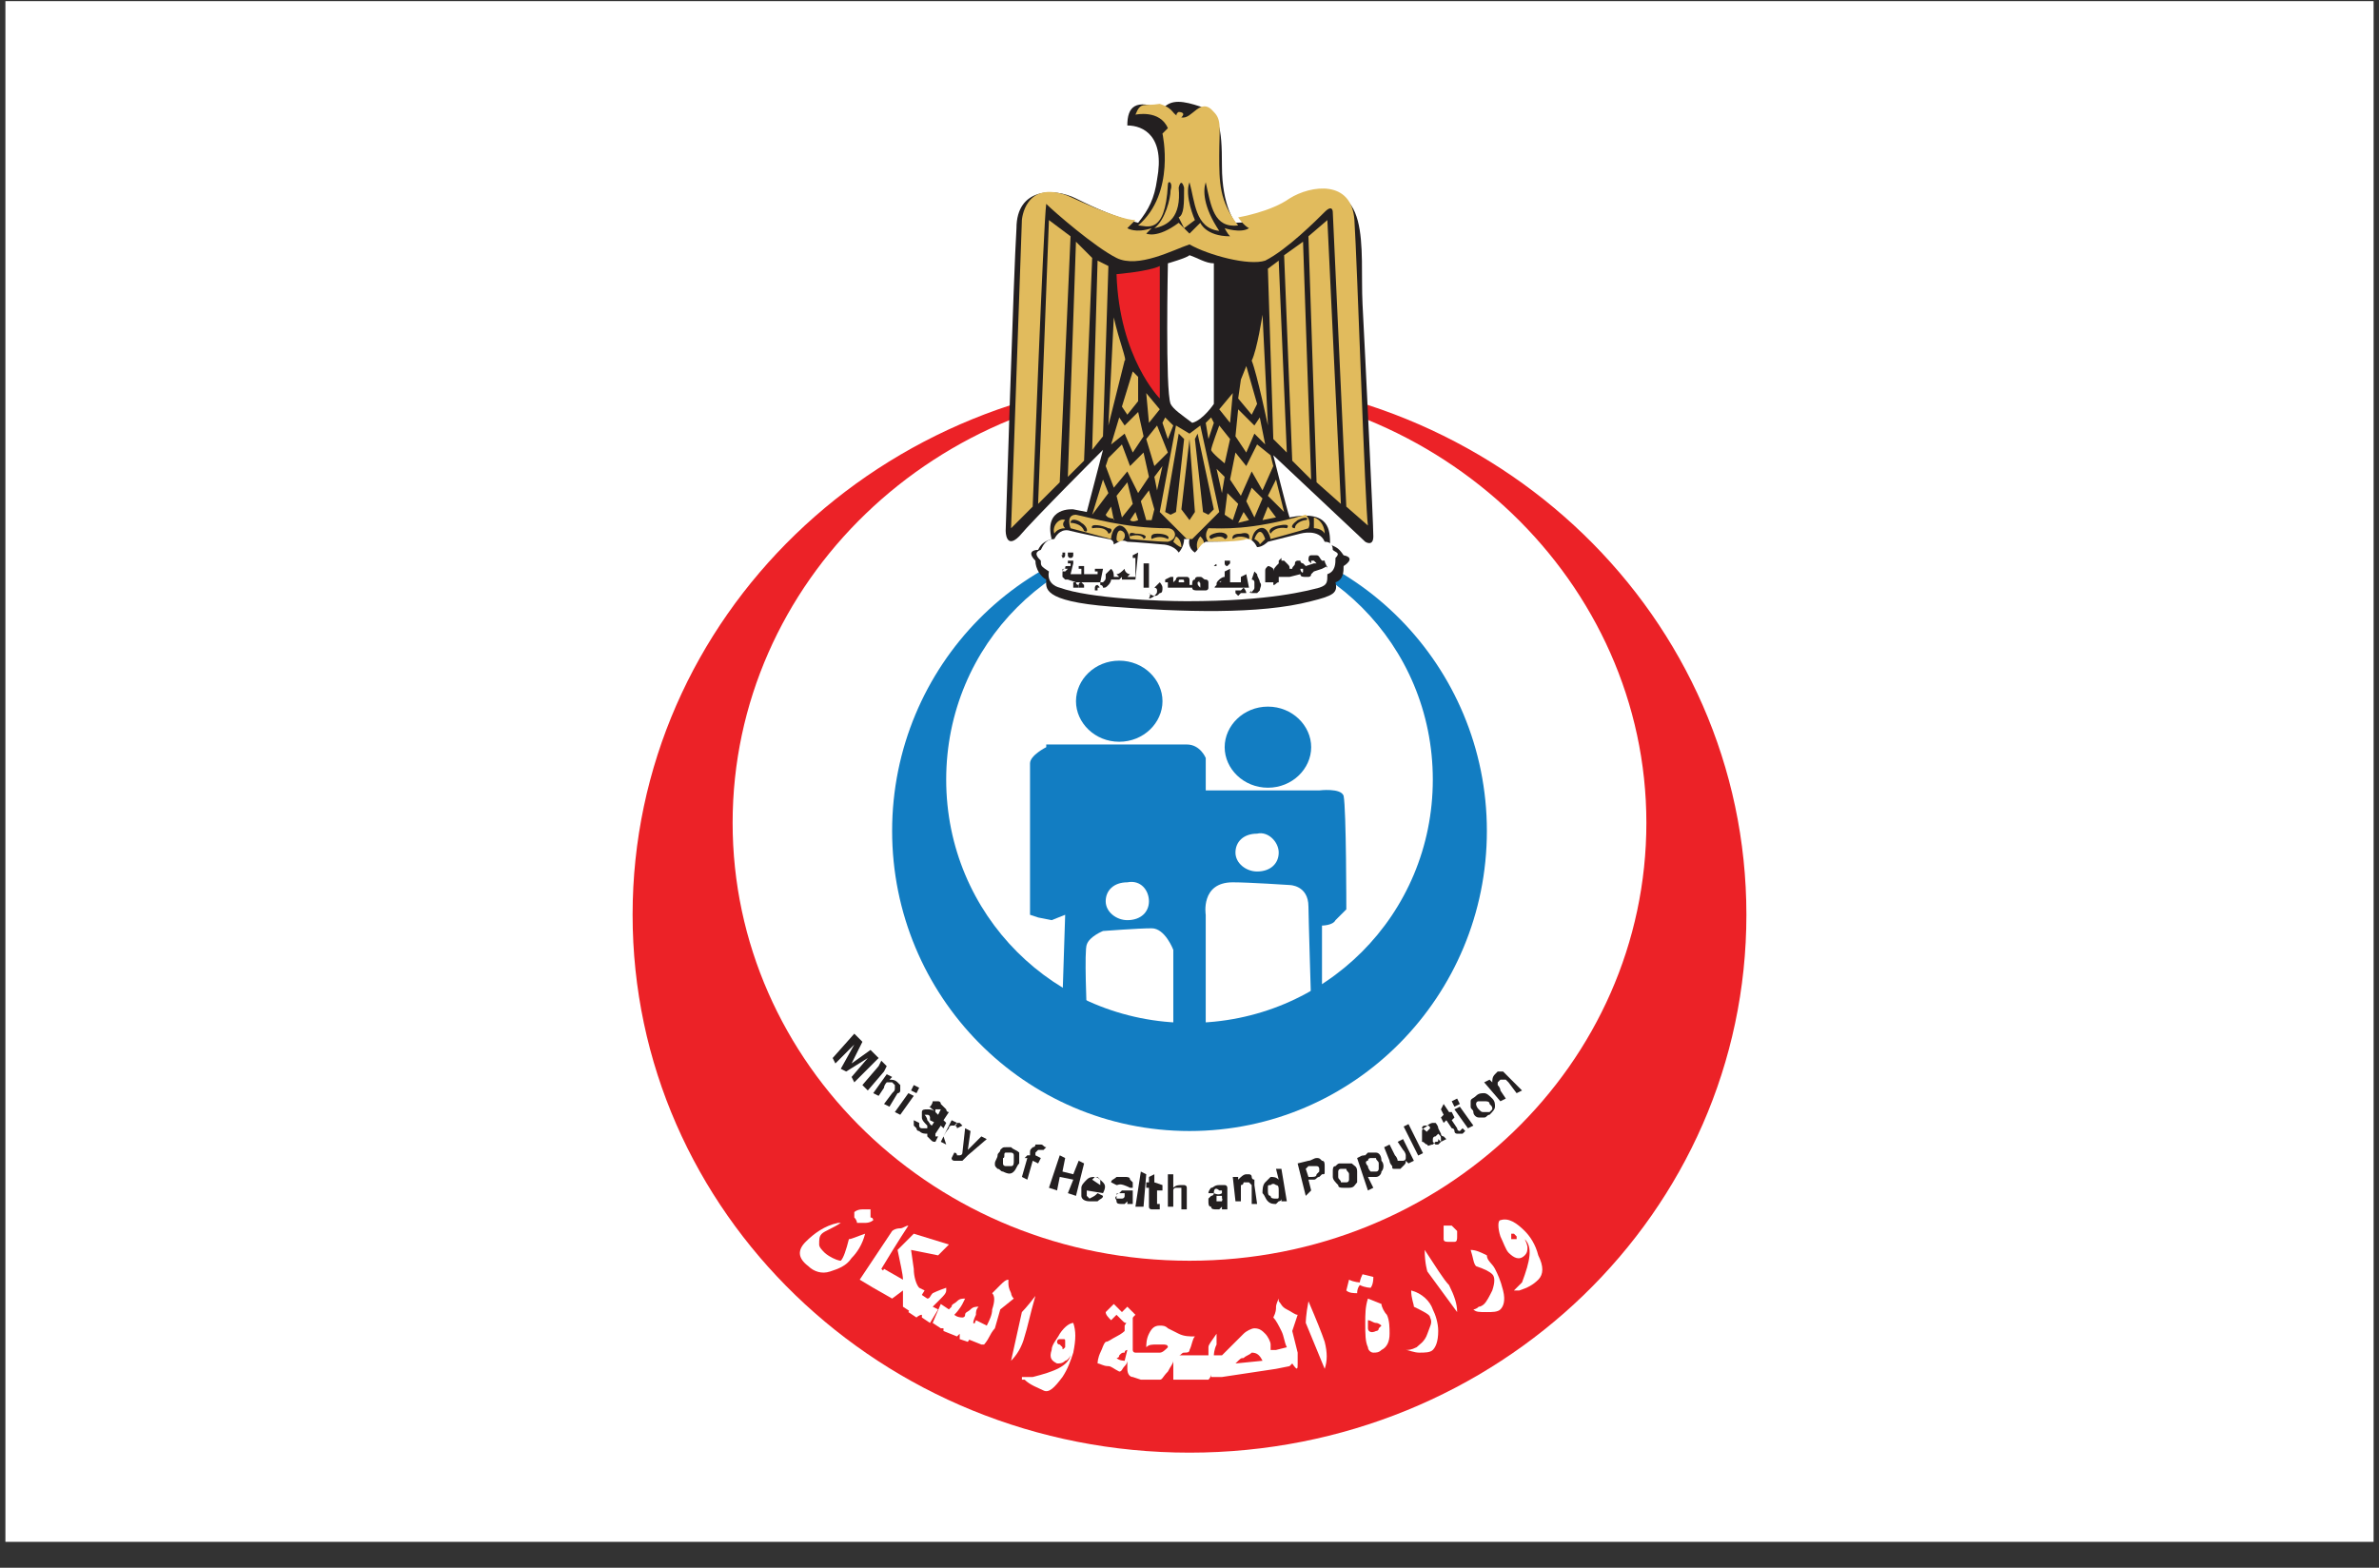 <svg width="88" height="58" viewBox="0 0 88 58" fill="none" xmlns="http://www.w3.org/2000/svg">
<rect x="0" y="0" width="88" height="58" fill="#333333" stroke="none"/>
<g id="Client Logo">
<path id="Vector" d="M87.8 0.042H0.2V57.042H87.8V0.042Z" fill="white"/>
<path id="Vector_2" d="M64.6 3.442H23.4V53.742H64.6V3.442Z" fill="white"/>
<path id="Vector_3" d="M62.501 31.543C62.501 41.242 54.301 49.042 44.301 49.042C34.201 49.042 26.101 41.242 26.101 31.543C26.101 21.843 34.301 14.043 44.301 14.043C54.401 14.043 62.501 21.843 62.501 31.543Z" fill="white"/>
<path id="Vector_4" fill-rule="evenodd" clip-rule="evenodd" d="M23.4 33.843C23.4 22.843 32.6 13.943 44 13.943C55.4 13.943 64.6 22.843 64.6 33.843C64.6 44.843 55.4 53.742 44 53.742C32.6 53.742 23.4 44.843 23.4 33.843ZM27.1 30.442C27.1 21.543 34.6 14.242 44 14.242C53.3 14.242 60.9 21.543 60.9 30.442C60.9 39.343 53.4 46.642 44 46.642C34.6 46.642 27.1 39.343 27.1 30.442Z" fill="#EC2227"/>
<path id="Vector_5" fill-rule="evenodd" clip-rule="evenodd" d="M43.001 25.942C43.001 26.742 42.301 27.442 41.401 27.442C40.501 27.442 39.801 26.742 39.801 25.942C39.801 25.142 40.501 24.442 41.401 24.442C42.301 24.442 43.001 25.142 43.001 25.942Z" fill="#127DC2"/>
<path id="Vector_6" fill-rule="evenodd" clip-rule="evenodd" d="M48.501 27.642C48.501 28.442 47.801 29.142 46.901 29.142C46.001 29.142 45.301 28.442 45.301 27.642C45.301 26.843 46.001 26.142 46.901 26.142C47.801 26.142 48.501 26.843 48.501 27.642Z" fill="#127DC2"/>
<path id="Vector_7" fill-rule="evenodd" clip-rule="evenodd" d="M38.701 27.642C38.701 27.642 38.101 27.942 38.101 28.242V33.843L38.401 33.943L38.901 34.042L39.401 33.843L39.301 36.943L39.801 37.242L41.101 37.742L43.701 38.142H44.601L46.201 37.843L47.901 37.042L48.901 36.443V34.242C48.901 34.242 49.301 34.242 49.401 34.042C49.501 33.943 49.801 33.642 49.801 33.642C49.801 33.642 49.801 29.942 49.701 29.442C49.601 29.142 48.801 29.242 48.801 29.242H44.601V28.043C44.601 28.043 44.401 27.543 43.901 27.543H38.701V27.642Z" fill="#127DC2"/>
<path id="Vector_8" d="M40.201 37.443C40.201 37.443 40.501 37.642 41.401 37.943C42.401 38.242 42.701 38.242 42.701 38.242H43.401V35.142C43.401 35.142 43.101 34.343 42.601 34.343C42.101 34.343 40.801 34.443 40.801 34.443C40.801 34.443 40.301 34.642 40.201 34.943C40.101 35.142 40.201 37.443 40.201 37.443Z" fill="white"/>
<path id="Vector_9" d="M42.5 33.343C42.5 33.742 42.2 34.042 41.7 34.042C41.3 34.042 40.9 33.742 40.9 33.343C40.9 32.943 41.2 32.642 41.7 32.642C42.2 32.542 42.5 32.943 42.5 33.343Z" fill="white"/>
<path id="Vector_10" d="M48.5 37.142C48.5 37.142 48.1 37.443 47 37.843C45.9 38.242 45.4 38.242 45.4 38.242L44.6 38.343V33.843C44.6 33.843 44.4 32.642 45.6 32.642C46.2 32.642 47.7 32.742 47.7 32.742C47.7 32.742 48.4 32.742 48.4 33.542C48.4 33.842 48.5 37.142 48.5 37.142Z" fill="white"/>
<path id="Vector_11" d="M47.3 31.542C47.3 31.942 47 32.242 46.5 32.242C46.1 32.242 45.7 31.942 45.7 31.542C45.7 31.142 46 30.842 46.5 30.842C46.9 30.742 47.3 31.142 47.3 31.542Z" fill="white"/>
<path id="Vector_12" fill-rule="evenodd" clip-rule="evenodd" d="M33 30.742C33 24.642 37.9 19.642 44 19.642C50.1 19.642 55 24.642 55 30.742C55 36.843 50.1 41.843 44 41.843C37.9 41.843 33 36.843 33 30.742ZM35 28.843C35 23.843 39 19.843 44 19.843C49 19.843 53 23.843 53 28.843C53 33.843 49 37.843 44 37.843C39 37.843 35 33.843 35 28.843Z" fill="#127DC2"/>
<path id="Vector_13" fill-rule="evenodd" clip-rule="evenodd" d="M40.8 16.642L40.2 18.942L39.7 18.843C39.7 18.843 38.6 18.742 38.9 19.942C38.6 20.043 38.5 20.142 38.4 20.343C38.2 20.343 38 20.442 38.3 20.742C38.3 21.043 38.5 21.343 38.7 21.442C38.7 21.742 38.5 22.242 41.1 22.442C43.7 22.642 46.6 22.742 48.5 22.242C49.3 22.043 49.5 21.942 49.4 21.543C49.7 21.442 49.7 21.142 49.7 20.942C49.7 20.942 50.2 20.642 49.7 20.543C49.5 20.242 49.4 20.242 49.2 20.142C49.2 19.642 49.2 18.843 47.7 19.142C47.6 18.843 47.1 16.843 47.1 16.843L50.5 20.043C50.5 20.043 50.8 20.242 50.8 19.843C50.8 19.343 50.5 13.143 50.4 11.242C50.3 9.242 50.8 6.342 48.1 7.342C47.7 7.442 46.8 8.242 45.7 8.242C45.7 8.242 45.2 7.642 45.2 6.142C45.2 4.642 45.1 4.242 44.4 3.942C43.8 3.742 43.3 3.642 43 4.042C42 3.642 41.7 3.942 41.7 4.642C42.3 4.642 43.1 5.042 42.8 6.642C42.7 7.342 42.5 7.742 42.1 8.242C41.3 8.042 40.6 7.742 39.8 7.342C39 6.942 37.6 6.942 37.6 8.442C37.5 9.942 37.2 19.642 37.2 19.642C37.2 19.642 37.2 20.343 37.7 19.843C38.2 19.242 40.8 16.642 40.8 16.642Z" fill="#231F20"/>
<path id="Vector_14" fill-rule="evenodd" clip-rule="evenodd" d="M42 4.242C42 4.242 42.9 4.042 43.2 4.742C43 4.942 43 4.942 43 4.942C43 4.942 43.5 7.142 42.1 8.342C42.4 8.342 43.1 8.742 43.2 6.842C43.2 6.642 43.4 6.742 43.3 7.042C43.3 7.342 43.1 8.142 42.7 8.442C43.2 8.342 43.7 8.042 43.6 6.942C43.7 6.542 43.8 6.942 43.8 6.942C43.8 7.542 43.8 7.942 43.6 8.042C43.7 8.242 43.8 8.442 43.8 8.442L44.2 8.142C44.2 8.142 43.8 7.242 44 6.742C44.2 7.442 44.2 8.442 45.1 8.542C44.5 7.642 44.5 7.042 44.6 6.742C44.8 7.642 44.9 8.442 45.8 8.342C45.1 7.442 45.1 6.742 45.1 5.742C45.1 4.742 45.2 4.442 44.9 4.142C44.4 3.542 44.1 4.442 43.7 4.342C43.3 4.242 43.5 4.042 42.9 3.842C42.3 3.942 42.2 3.742 42 4.242Z" fill="#E1BB5D"/>
<path id="Vector_15" fill-rule="evenodd" clip-rule="evenodd" d="M43.6 4.142C43.6 4.142 43.9 4.142 43.7 4.342C43.6 4.542 43.4 4.242 43.6 4.142Z" fill="#E1BB5D"/>
<path id="Vector_16" fill-rule="evenodd" clip-rule="evenodd" d="M37.4 19.543L37.8 8.142C37.8 8.142 37.9 6.642 39.5 7.242C41 7.942 41.7 8.142 42 8.142C41.8 8.342 41.7 8.442 41.7 8.442C41.7 8.442 42 8.642 42.6 8.442C42.5 8.542 42.4 8.642 42.4 8.642C42.4 8.642 42.8 8.842 43.6 8.242L44 8.642L44.4 8.242C44.4 8.242 44.6 8.742 45.5 8.742C45.4 8.642 45.3 8.442 45.3 8.442C45.3 8.442 45.9 8.642 46.2 8.442C46 8.342 45.8 8.042 45.8 8.042C45.8 8.042 47 7.842 47.7 7.342C48.5 6.842 50 6.642 50.1 8.142C50.2 9.642 50.5 18.843 50.6 19.442L49.8 18.742L49.3 7.842C49.3 7.842 49.3 7.542 49 7.842C48.7 8.142 47.6 9.242 46.8 9.642C46.2 9.842 44.7 9.442 44 9.042C43.4 9.242 42.1 9.942 41.3 9.542C40.5 9.142 39 7.842 38.7 7.542C38.6 8.242 38.2 18.742 38.2 18.742L37.4 19.543Z" fill="#E1BB5D"/>
<path id="Vector_17" fill-rule="evenodd" clip-rule="evenodd" d="M38.4 18.642L38.8 8.142L39.6 8.742L39.2 17.843L38.4 18.642Z" fill="#E1BB5D"/>
<path id="Vector_18" fill-rule="evenodd" clip-rule="evenodd" d="M39.5 17.642L39.8 8.942L40.4 9.542L40.1 17.043L39.5 17.642Z" fill="#E1BB5D"/>
<path id="Vector_19" fill-rule="evenodd" clip-rule="evenodd" d="M40.4 16.642L40.6 9.642L41 9.842L40.8 16.142L40.4 16.642Z" fill="#E1BB5D"/>
<path id="Vector_20" fill-rule="evenodd" clip-rule="evenodd" d="M41.2 11.742L41 15.742L41.6 13.342C41.7 13.342 41.4 12.643 41.2 11.742Z" fill="#E1BB5D"/>
<path id="Vector_21" fill-rule="evenodd" clip-rule="evenodd" d="M49.1 8.142L49.6 18.642L48.7 17.843L48.4 8.742L49.1 8.142Z" fill="#E1BB5D"/>
<path id="Vector_22" fill-rule="evenodd" clip-rule="evenodd" d="M48.2 8.942L48.5 17.742L47.8 17.043L47.5 9.442L48.2 8.942Z" fill="#E1BB5D"/>
<path id="Vector_23" fill-rule="evenodd" clip-rule="evenodd" d="M47.3 9.642L46.9 9.942L47.1 16.242L47.6 16.742L47.3 9.642Z" fill="#E1BB5D"/>
<path id="Vector_24" fill-rule="evenodd" clip-rule="evenodd" d="M46.701 11.643C46.701 11.643 46.501 12.943 46.301 13.342C46.501 13.842 46.901 15.742 46.901 15.742L46.701 11.643Z" fill="#E1BB5D"/>
<path id="Vector_25" fill-rule="evenodd" clip-rule="evenodd" d="M41.9 13.742L42.1 13.943V14.842L41.7 15.342L41.5 15.043" fill="#E1BB5D"/>
<path id="Vector_26" fill-rule="evenodd" clip-rule="evenodd" d="M41.401 15.443L41.601 15.742L42.101 15.242L42.301 16.142L41.901 16.742L41.601 16.043L41.101 16.442" fill="#E1BB5D"/>
<path id="Vector_27" fill-rule="evenodd" clip-rule="evenodd" d="M41 16.942L41.5 16.442L41.8 17.242L42.3 16.742L42.5 17.642L42.1 18.242L41.7 17.442L41.2 18.043L40.9 17.242" fill="#E1BB5D"/>
<path id="Vector_28" fill-rule="evenodd" clip-rule="evenodd" d="M40.8 17.742L40.4 19.043L41 18.242" fill="#E1BB5D"/>
<path id="Vector_29" fill-rule="evenodd" clip-rule="evenodd" d="M40.9 19.043L41.1 18.742L41.2 19.242C41.3 19.142 41 19.242 40.9 19.043Z" fill="#E1BB5D"/>
<path id="Vector_30" fill-rule="evenodd" clip-rule="evenodd" d="M41.801 19.242L42.001 18.942L42.101 19.242C42.101 19.242 41.901 19.343 41.801 19.242Z" fill="#E1BB5D"/>
<path id="Vector_31" fill-rule="evenodd" clip-rule="evenodd" d="M42.2 18.542L42.4 19.242H42.6L42.7 18.843L42.5 18.142" fill="#E1BB5D"/>
<path id="Vector_32" fill-rule="evenodd" clip-rule="evenodd" d="M42.7 17.642L43 17.242L42.8 18.142" fill="#E1BB5D"/>
<path id="Vector_33" fill-rule="evenodd" clip-rule="evenodd" d="M42.4 16.242L42.8 15.742L43.2 16.742L42.7 17.242L42.4 16.242Z" fill="#E1BB5D"/>
<path id="Vector_34" fill-rule="evenodd" clip-rule="evenodd" d="M42.4 14.543L42.9 15.143L42.5 15.643" fill="#E1BB5D"/>
<path id="Vector_35" fill-rule="evenodd" clip-rule="evenodd" d="M43.1 15.443L43.4 15.742L43.2 16.242L43 15.643L43.1 15.443Z" fill="#E1BB5D"/>
<path id="Vector_36" fill-rule="evenodd" clip-rule="evenodd" d="M43.5 15.742L42.9 18.942L43.9 19.942H44.1L45.1 18.942L44.4 15.742L44 16.043" fill="#E1BB5D"/>
<path id="Vector_37" fill-rule="evenodd" clip-rule="evenodd" d="M43.601 16.043L43.801 16.242L43.501 18.942L43.301 19.043L43.101 18.942" fill="#231F20"/>
<path id="Vector_38" fill-rule="evenodd" clip-rule="evenodd" d="M44 16.242L43.7 18.843L44 19.242L44.2 18.942L44 16.242Z" fill="#231F20"/>
<path id="Vector_39" fill-rule="evenodd" clip-rule="evenodd" d="M44.2 16.242L44.3 16.043L44.9 18.843L44.7 19.043L44.5 18.942" fill="#231F20"/>
<path id="Vector_40" fill-rule="evenodd" clip-rule="evenodd" d="M44.601 15.643L44.701 16.242L44.901 15.643L44.801 15.443L44.601 15.643Z" fill="#E1BB5D"/>
<path id="Vector_41" fill-rule="evenodd" clip-rule="evenodd" d="M45.101 15.143L45.601 14.543L45.501 15.643" fill="#E1BB5D"/>
<path id="Vector_42" fill-rule="evenodd" clip-rule="evenodd" d="M45.901 14.043L46.101 13.543L46.501 14.943L46.301 15.342L45.801 14.742" fill="#E1BB5D"/>
<path id="Vector_43" fill-rule="evenodd" clip-rule="evenodd" d="M45.8 15.143L45.7 16.142L46.1 16.742L46.4 16.042L46.8 16.442L46.6 15.443L46.4 15.742" fill="#E1BB5D"/>
<path id="Vector_44" fill-rule="evenodd" clip-rule="evenodd" d="M47 16.843L47.1 17.242L46.7 18.142L46.3 17.442L45.9 18.343L45.5 17.742L45.7 16.742L46.1 17.242L46.5 16.442" fill="#E1BB5D"/>
<path id="Vector_45" fill-rule="evenodd" clip-rule="evenodd" d="M47.2 17.742L47.5 18.942L46.9 18.343" fill="#E1BB5D"/>
<path id="Vector_46" fill-rule="evenodd" clip-rule="evenodd" d="M46.9 18.742L47.2 19.142L46.7 19.242" fill="#E1BB5D"/>
<path id="Vector_47" fill-rule="evenodd" clip-rule="evenodd" d="M46.001 18.942L46.201 19.242L45.801 19.343" fill="#E1BB5D"/>
<path id="Vector_48" fill-rule="evenodd" clip-rule="evenodd" d="M45.401 18.242L45.301 19.043L45.601 19.242L45.801 18.642L45.401 18.242Z" fill="#E1BB5D"/>
<path id="Vector_49" fill-rule="evenodd" clip-rule="evenodd" d="M45 17.343L45.2 18.242L45.3 17.642" fill="#E1BB5D"/>
<path id="Vector_50" fill-rule="evenodd" clip-rule="evenodd" d="M44.801 16.642C44.801 16.543 45.101 15.742 45.101 15.742L45.501 16.242L45.301 17.142C45.301 17.142 44.801 16.742 44.801 16.642Z" fill="#E1BB5D"/>
<path id="Vector_51" fill-rule="evenodd" clip-rule="evenodd" d="M41.301 10.143C41.301 10.143 42.501 10.043 42.901 9.842V14.742C42.901 14.742 41.401 13.242 41.301 10.143Z" fill="#EC2227"/>
<path id="Vector_52" fill-rule="evenodd" clip-rule="evenodd" d="M43.201 9.742C43.201 9.742 43.901 9.542 44.001 9.442C44.301 9.542 44.601 9.742 44.901 9.742C44.901 10.143 44.901 14.943 44.901 14.943C44.901 14.943 44.501 15.543 44.101 15.643C43.701 15.342 43.401 15.143 43.301 14.943C43.101 14.443 43.201 9.742 43.201 9.742Z" fill="white"/>
<path id="Vector_53" fill-rule="evenodd" clip-rule="evenodd" d="M39 19.742C39 19.742 39.1 19.542 39.4 19.542C39.3 19.442 39.3 19.343 39.4 19.242C39.2 19.142 38.9 19.442 39 19.742Z" fill="#E1BB5D"/>
<path id="Vector_54" fill-rule="evenodd" clip-rule="evenodd" d="M41.101 19.942L39.601 19.543C39.601 19.543 39.401 19.043 39.801 19.043C40.301 19.142 41.601 19.543 43.201 19.543C43.501 19.543 43.601 19.942 43.201 20.043C42.801 20.043 41.801 19.942 41.801 19.942C41.801 19.942 41.701 19.442 41.401 19.442C41.101 19.543 41.101 19.942 41.101 19.942Z" fill="#E1BB5D"/>
<path id="Vector_55" fill-rule="evenodd" clip-rule="evenodd" d="M41.301 19.942C41.301 19.942 41.301 19.543 41.501 19.642C41.701 19.742 41.601 20.042 41.401 20.042C41.301 20.042 41.301 19.942 41.301 19.942Z" fill="#E1BB5D"/>
<path id="Vector_56" fill-rule="evenodd" clip-rule="evenodd" d="M43.5 19.843C43.5 19.843 43.7 19.942 43.7 20.242C43.6 20.242 43.4 20.043 43.4 20.043L43.5 19.843Z" fill="#E1BB5D"/>
<path id="Vector_57" fill-rule="evenodd" clip-rule="evenodd" d="M44.401 19.843C44.401 19.843 44.2 20.043 44.3 20.343C44.401 20.242 44.7 20.142 44.401 19.843Z" fill="#E1BB5D"/>
<path id="Vector_58" fill-rule="evenodd" clip-rule="evenodd" d="M44.7 20.043C44.7 20.043 44.5 19.843 44.7 19.543C45.2 19.543 46.2 19.642 48.3 19.043C48.4 19.142 48.5 19.343 48.4 19.543C48.1 19.642 47 19.942 47 19.942C47 19.942 46.9 19.442 46.6 19.543C46.3 19.642 46.3 20.043 46.3 20.043C45.8 20.043 44.7 20.043 44.7 20.043Z" fill="#E1BB5D"/>
<path id="Vector_59" fill-rule="evenodd" clip-rule="evenodd" d="M46.301 18.043L46.101 18.543L46.401 19.142L46.701 18.442L46.301 18.043Z" fill="#E1BB5D"/>
<path id="Vector_60" fill-rule="evenodd" clip-rule="evenodd" d="M48.601 19.142V19.542C48.601 19.542 48.901 19.543 49.001 19.742C49.001 19.543 48.901 19.242 48.601 19.142Z" fill="#E1BB5D"/>
<path id="Vector_61" fill-rule="evenodd" clip-rule="evenodd" d="M46.9 20.043L48.1 19.742C48.1 19.742 48.8 19.543 49 20.043C49.2 20.043 49.3 20.142 49.3 20.343C49.4 20.442 49.6 20.442 49.4 20.642C49.4 20.843 49.4 21.142 49.1 21.242C49.1 21.543 49.1 21.642 48.8 21.742C48.4 21.843 47 22.242 43.9 22.242C42.9 22.242 40.3 22.142 39.2 21.742C39.2 21.742 38.7 21.642 38.8 21.142C38.5 20.942 38.5 20.942 38.5 20.742C38.4 20.642 38.2 20.442 38.5 20.343C38.6 20.142 38.7 19.942 39 19.942C39.1 19.742 39.3 19.543 39.6 19.642C40 19.742 41 19.942 41 19.942C41 19.942 41.2 19.942 41.2 20.142C41.4 20.043 41.5 19.942 41.7 20.043C41.9 20.043 43 20.142 43 20.142C43 20.142 43.4 20.142 43.6 20.442C43.7 20.343 43.8 20.142 43.8 19.942C43.9 19.942 44 19.942 44 19.942C44 19.942 43.9 20.242 44.2 20.442C44.4 20.242 44.4 20.142 44.6 20.043C45 20.043 45.9 20.043 46.1 19.942C46.3 19.942 46.4 20.043 46.5 20.242C46.7 20.242 46.9 20.043 46.9 20.043Z" fill="white"/>
<path id="Vector_62" fill-rule="evenodd" clip-rule="evenodd" d="M46.4 19.942C46.4 19.942 46.6 19.343 46.8 19.942C46.7 20.043 46.7 20.043 46.6 20.142C46.6 20.043 46.4 19.942 46.4 19.942Z" fill="#E1BB5D"/>
<path id="Vector_63" fill-rule="evenodd" clip-rule="evenodd" d="M39.601 19.343C39.601 19.343 40.001 19.343 40.101 19.642C40.301 19.742 40.201 19.442 40.001 19.343C39.901 19.242 39.601 19.142 39.601 19.343Z" fill="#231F20"/>
<path id="Vector_64" fill-rule="evenodd" clip-rule="evenodd" d="M40.401 19.543C40.401 19.543 40.901 19.442 41.001 19.742C41.101 19.742 41.201 19.543 41.001 19.543C40.801 19.442 40.301 19.343 40.401 19.543Z" fill="#231F20"/>
<path id="Vector_65" fill-rule="evenodd" clip-rule="evenodd" d="M41.8 19.843C41.8 19.843 41.7 19.642 42 19.742C42.3 19.742 42.5 19.843 42.3 19.942C42.3 19.843 42.1 19.742 41.8 19.843Z" fill="#231F20"/>
<path id="Vector_66" fill-rule="evenodd" clip-rule="evenodd" d="M42.6 19.942C42.6 19.942 42.5 19.742 42.8 19.742C43.1 19.742 43.3 19.843 43.2 19.942C43 19.843 42.8 19.843 42.6 19.942Z" fill="#231F20"/>
<path id="Vector_67" fill-rule="evenodd" clip-rule="evenodd" d="M44.801 19.942C44.801 19.942 44.601 19.843 44.901 19.742C45.201 19.642 45.401 19.742 45.401 19.843C45.401 19.942 45.301 19.942 45.301 19.942C45.301 19.942 45.201 19.742 44.801 19.942Z" fill="#231F20"/>
<path id="Vector_68" fill-rule="evenodd" clip-rule="evenodd" d="M45.6 19.942C45.6 19.942 45.5 19.742 45.9 19.742C46.3 19.642 46.2 19.942 46.2 19.942C46.2 19.942 45.9 19.742 45.6 19.942Z" fill="#231F20"/>
<path id="Vector_69" fill-rule="evenodd" clip-rule="evenodd" d="M47 19.742C47 19.742 46.8 19.543 47.3 19.442C47.8 19.343 47.6 19.543 47.6 19.543C47.6 19.543 47.2 19.442 47 19.742Z" fill="#231F20"/>
<path id="Vector_70" fill-rule="evenodd" clip-rule="evenodd" d="M47.9 19.543C47.9 19.543 47.6 19.543 48 19.242C48.4 19.043 48.4 19.242 48.3 19.242C48.2 19.242 47.9 19.343 47.9 19.543Z" fill="#231F20"/>
<path id="Vector_71" d="M41.701 17.843L41.301 18.343L41.501 19.142L41.901 18.642L41.701 17.843Z" fill="#E1BB5D"/>
<path id="Vector_72" d="M45.8 22.043C45.8 21.942 45.8 21.942 45.8 22.043C45.9 21.942 45.9 21.942 45.9 21.942V21.843C45.9 21.843 45.9 21.843 45.8 21.843C45.8 21.843 45.8 21.843 45.7 21.843V21.942C45.7 21.942 45.7 21.942 45.8 22.043Z" fill="#231F20"/>
<path id="Vector_73" d="M40.6 21.642C40.5 21.642 40.5 21.742 40.5 21.742V21.843C40.5 21.843 40.5 21.843 40.6 21.843C40.6 21.843 40.6 21.843 40.6 21.742C40.7 21.742 40.7 21.742 40.6 21.642Z" fill="#231F20"/>
<path id="Vector_74" d="M40 21.543C39.9 21.543 39.9 21.642 39.9 21.642V21.742C39.9 21.742 39.9 21.742 40 21.742C40 21.742 40 21.742 40.1 21.742C40.1 21.742 40.1 21.742 40.1 21.642C40.1 21.642 40.1 21.642 40 21.543Z" fill="#231F20"/>
<path id="Vector_75" d="M39.401 21.142C39.301 21.142 39.301 21.142 39.301 21.043C39.301 21.043 39.301 21.043 39.401 21.142C39.301 21.043 39.301 21.043 39.401 21.043C39.401 21.043 39.401 21.043 39.501 21.043L39.401 21.142ZM40.701 21.543L40.801 21.043H40.601H40.501V21.142H40.601V21.242H40.401H40.201H40.101V20.942H40.001H39.901V21.043H40.001V21.242H39.901H39.701H39.601L39.701 20.843V20.742H39.501V20.843H39.601V20.942H39.501C39.401 20.942 39.401 20.942 39.401 21.043C39.301 21.043 39.301 21.142 39.301 21.242V21.343L39.401 21.442H39.501L39.801 21.543H40.001H40.201H40.401H40.601H40.701Z" fill="#231F20"/>
<path id="Vector_76" d="M46.301 21.942H46.401H46.501C46.501 21.942 46.501 21.942 46.601 21.843C46.601 21.742 46.701 21.642 46.601 21.542C46.601 21.442 46.501 21.343 46.501 21.242L46.401 21.142L46.301 21.442C46.301 21.442 46.401 21.442 46.401 21.542V21.642C46.401 21.642 46.401 21.642 46.401 21.742C46.401 21.843 46.301 21.843 46.301 21.942C46.301 21.843 46.201 21.843 46.301 21.942C46.201 21.843 46.201 21.843 46.301 21.942C46.201 21.942 46.201 21.843 46.301 21.942Z" fill="#231F20"/>
<path id="Vector_77" d="M42.301 21.742H42.401H42.501V21.242V20.843H42.401H42.301V20.942" fill="#231F20"/>
<path id="Vector_78" d="M45.101 21.543C45.201 21.442 45.201 21.543 45.101 21.543C45.201 21.442 45.201 21.442 45.101 21.543ZM45.001 21.742H45.101H45.201H45.501H45.901H46.101H46.201L46.101 21.242L45.901 21.343V21.442V21.543H45.501V21.043L45.301 21.142V21.242V21.343C45.201 21.343 45.101 21.442 45.101 21.442C45.001 21.543 45.001 21.543 45.001 21.642C44.901 21.742 44.901 21.742 45.001 21.742Z" fill="#231F20"/>
<path id="Vector_79" d="M45 20.942C45.1 20.942 45.1 20.942 45 20.942C45 20.942 45 20.942 44.9 20.942C45 20.843 45 20.843 45 20.942Z" fill="#231F20"/>
<path id="Vector_80" d="M43.7 21.442C43.8 21.442 43.8 21.442 43.8 21.543H43.7H43.6C43.6 21.442 43.6 21.442 43.7 21.442ZM44.3 21.543C44.4 21.442 44.4 21.543 44.3 21.543C44.4 21.543 44.4 21.543 44.4 21.642C44.4 21.642 44.4 21.642 44.4 21.742C44.3 21.642 44.3 21.642 44.3 21.543ZM42.5 21.942C42.6 22.043 42.7 22.043 42.7 22.043C42.8 22.043 42.8 22.043 42.9 21.942C43 21.942 43 21.843 43 21.742H43.1H43.3H43.5H43.7H43.9H44H44.1C44.1 21.843 44.2 21.843 44.3 21.843C44.3 21.843 44.3 21.843 44.4 21.843C44.5 21.843 44.5 21.843 44.6 21.843C44.6 21.843 44.7 21.843 44.7 21.742V21.642V21.543C44.7 21.543 44.7 21.442 44.6 21.442C44.5 21.442 44.5 21.343 44.4 21.343C44.4 21.343 44.4 21.343 44.3 21.343C44.3 21.343 44.2 21.343 44.2 21.442C44.1 21.442 44.1 21.543 44.1 21.642H44C44 21.543 44 21.543 44 21.442C44 21.442 44 21.343 43.9 21.343H43.8H43.7H43.6C43.6 21.343 43.5 21.343 43.5 21.442C43.5 21.442 43.5 21.442 43.4 21.543V21.343H43.3L43.1 21.442V21.543H43.2V21.742H43.1H43C43 21.642 42.9 21.543 42.9 21.543L42.7 21.742C42.7 21.742 42.8 21.742 42.8 21.843C42.8 21.942 42.8 21.942 42.7 22.043C42.7 22.043 42.6 22.142 42.5 22.142C42.6 21.942 42.5 21.942 42.5 21.942Z" fill="#231F20"/>
<path id="Vector_81" d="M41.6 21.043C41.5 21.043 41.5 21.043 41.6 21.043C41.5 21.142 41.4 21.242 41.3 21.242L41.4 21.343H41.3H41.2C41.2 21.242 41.2 21.142 41.1 21.043L40.9 21.242V21.343C40.9 21.442 40.9 21.442 40.8 21.543C40.8 21.543 40.8 21.543 40.7 21.543C40.7 21.543 40.7 21.543 40.7 21.642C40.7 21.642 40.8 21.642 40.8 21.742C40.9 21.742 40.9 21.742 41 21.642C41 21.642 41.1 21.543 41.1 21.442H41.2H41.4L41.5 21.343V21.442H41.8H42L42.1 20.442L41.9 20.543V20.642H42V21.343H41.9H41.8H41.7L41.8 21.242C41.7 21.242 41.6 21.142 41.6 21.043Z" fill="#231F20"/>
<path id="Vector_82" d="M45.401 20.942C45.501 20.942 45.501 20.942 45.401 20.942C45.501 20.843 45.501 20.843 45.501 20.843V20.742C45.501 20.742 45.501 20.742 45.401 20.742C45.401 20.742 45.401 20.742 45.301 20.742C45.301 20.742 45.301 20.742 45.301 20.843C45.301 20.843 45.301 20.942 45.401 20.942Z" fill="#231F20"/>
<path id="Vector_83" d="M39.8 21.543C39.7 21.543 39.7 21.543 39.7 21.543C39.7 21.543 39.7 21.543 39.7 21.642V21.742C39.7 21.742 39.7 21.742 39.8 21.742C39.8 21.742 39.8 21.742 39.9 21.742C39.9 21.742 39.9 21.742 39.9 21.642C39.8 21.642 39.8 21.543 39.8 21.543Z" fill="#231F20"/>
<path id="Vector_84" d="M46 21.742C45.9 21.843 45.9 21.843 45.9 21.843V21.942C45.9 21.942 45.9 21.942 46 21.942C46 21.942 46 21.942 46.1 21.942C46.1 21.942 46.1 21.843 46 21.742C46.1 21.843 46.1 21.843 46 21.742Z" fill="#231F20"/>
<path id="Vector_85" d="M39.6 20.642C39.7 20.642 39.7 20.543 39.7 20.543V20.442C39.7 20.442 39.7 20.442 39.6 20.442C39.6 20.442 39.6 20.442 39.5 20.442C39.5 20.442 39.5 20.442 39.5 20.543C39.5 20.543 39.5 20.642 39.6 20.642C39.5 20.642 39.5 20.642 39.6 20.642Z" fill="#231F20"/>
<path id="Vector_86" d="M39.3 20.642C39.4 20.642 39.4 20.642 39.3 20.642C39.4 20.642 39.4 20.543 39.4 20.543V20.442C39.4 20.442 39.4 20.442 39.3 20.442C39.3 20.442 39.3 20.442 39.3 20.543C39.2 20.543 39.3 20.543 39.3 20.642Z" fill="#231F20"/>
<path id="Vector_87" d="M47.001 21.242C46.901 21.242 46.901 21.343 47.001 21.242V21.242ZM47.401 21.142C47.501 21.142 47.501 21.142 47.401 21.142C47.401 21.242 47.401 21.242 47.401 21.142ZM47.701 21.043C47.601 21.043 47.601 21.043 47.701 21.043V21.043ZM48.101 21.043C48.201 21.043 48.201 21.043 48.201 21.043C48.201 21.043 48.201 21.043 48.201 21.142C48.201 21.242 48.101 21.142 48.101 21.043C48.101 21.142 48.101 21.142 48.101 21.043ZM46.801 21.543H47.001H47.101C47.101 21.642 47.101 21.642 47.101 21.642C47.101 21.642 47.101 21.642 47.001 21.642C47.001 21.642 47.001 21.642 46.901 21.642C46.901 21.642 46.901 21.642 47.001 21.642H47.101C47.201 21.642 47.201 21.543 47.301 21.543C47.301 21.442 47.301 21.442 47.301 21.343H47.501H47.701L48.101 21.242C48.101 21.343 48.201 21.343 48.301 21.343H48.401C48.401 21.343 48.501 21.343 48.501 21.242L48.601 21.142L48.901 21.043L49.101 20.942V21.043C49.101 20.942 49.001 20.843 49.001 20.742H48.901C48.801 20.642 48.801 20.543 48.701 20.543C48.601 20.543 48.601 20.543 48.501 20.543C48.401 20.543 48.401 20.642 48.401 20.742L48.501 20.843C48.501 20.742 48.501 20.742 48.501 20.742C48.501 20.742 48.501 20.742 48.601 20.742C48.601 20.742 48.601 20.742 48.701 20.843H48.601L48.301 20.942L48.201 20.843C48.201 20.843 48.101 20.843 48.101 20.742C48.101 20.742 48.101 20.742 48.001 20.742C48.001 20.742 47.901 20.742 47.901 20.843C47.901 20.942 47.801 20.942 47.801 21.043H47.701C47.701 20.942 47.701 20.942 47.601 20.843L47.501 20.742C47.501 20.742 47.501 20.742 47.401 20.742V20.642L47.301 20.742V20.843C47.201 20.942 47.101 21.043 47.101 21.142V21.043C47.101 21.043 47.001 20.942 46.901 20.942C46.801 21.043 46.801 21.043 46.801 21.142C46.801 21.343 46.801 21.442 46.801 21.543Z" fill="#231F20"/>
<path id="Vector_88" d="M32.301 45.142C32.301 45.142 32.201 45.242 32.001 45.242C31.801 45.242 31.701 45.242 31.701 45.242C31.701 45.242 31.701 45.142 31.601 45.042C31.601 44.943 31.601 44.843 31.601 44.843C31.601 44.843 31.701 44.742 31.901 44.742C32.101 44.742 32.201 44.742 32.201 44.742C32.201 44.742 32.201 44.843 32.201 45.042C32.301 45.042 32.301 45.142 32.301 45.142ZM31.501 46.542C31.301 46.843 31.001 46.943 30.701 47.042C30.401 47.142 30.101 47.042 29.901 46.843C29.501 46.542 29.501 46.242 29.801 45.943C30.101 45.642 30.501 45.343 31.001 45.242H31.101C30.801 45.443 30.501 45.542 30.401 45.642C30.301 45.742 30.301 45.843 30.301 46.042C30.301 46.142 30.401 46.242 30.501 46.343C30.501 46.343 30.601 46.443 30.801 46.542C31.001 46.642 31.101 46.642 31.101 46.642C31.201 46.542 31.301 46.242 31.401 45.843C31.501 45.843 31.701 45.742 32.001 45.642C31.901 46.042 31.701 46.343 31.501 46.542Z" fill="white"/>
<path id="Vector_89" d="M32.301 47.642L31.801 47.343L33.001 45.542C33.001 45.542 33.101 45.443 33.301 45.443C33.401 45.443 33.501 45.343 33.601 45.343C33.601 45.343 33.201 45.943 32.601 46.943L32.801 47.142" fill="white"/>
<path id="Vector_90" d="M33.701 48.542L33.401 48.343V47.742L33.001 48.042L32.301 47.642L32.701 46.943L33.401 47.343C33.401 47.142 33.301 46.742 33.201 46.242L33.801 45.642L35.101 46.042C35.001 46.142 34.901 46.242 34.701 46.443L33.701 46.242L33.801 46.943C33.801 47.242 33.901 47.542 34.001 47.642L34.201 47.742" fill="white"/>
<path id="Vector_91" d="M34.401 48.943L34.101 48.742V48.642C34.001 48.642 33.901 48.742 33.901 48.742L33.601 48.542L34.001 47.843L34.301 48.042C34.401 48.042 34.401 47.943 34.501 47.843C34.501 47.843 34.701 47.742 35.001 47.642V47.742C35.001 47.843 34.901 47.942 34.801 48.042C34.701 48.142 34.601 48.242 34.501 48.343L34.701 48.443" fill="white"/>
<path id="Vector_92" d="M35.8 49.642L35.5 49.542C35.5 49.542 35.5 49.443 35.5 49.343L35.4 49.443L34.9 49.242V49.142H34.8L34.5 48.943L34.8 48.242L35.1 48.443L35.2 48.343C35.2 48.242 35.3 48.242 35.4 48.142C35.5 48.042 35.6 48.042 35.7 48.042L35.6 48.242C35.6 48.242 35.5 48.443 35.3 48.642C35.3 48.642 35.4 48.742 35.6 48.742C35.6 48.742 35.7 48.742 35.7 48.642C35.7 48.542 35.8 48.542 35.9 48.443C36 48.343 36.1 48.343 36.2 48.343C36.1 48.443 36.1 48.542 36.1 48.642C36 48.843 36 48.943 36 48.943L36.2 49.042" fill="white"/>
<path id="Vector_93" d="M37.501 48.042L37.001 48.443L36.801 49.142C36.801 49.142 36.701 49.242 36.601 49.443C36.501 49.642 36.401 49.742 36.401 49.742H36.301L35.801 49.542L36.101 48.843L36.501 49.042C36.601 48.843 36.701 48.642 36.701 48.443C36.801 48.142 36.801 47.943 36.701 47.843C36.801 47.742 36.901 47.642 37.001 47.542C37.101 47.443 37.201 47.343 37.301 47.343V47.443C37.301 47.542 37.301 47.642 37.401 47.843C37.401 47.843 37.401 47.943 37.501 48.042Z" fill="white"/>
<path id="Vector_94" d="M37.9 49.443C37.8 49.843 37.6 50.142 37.4 50.343L37.8 48.542C37.8 48.542 38 48.343 38.3 47.943C38.1 48.642 38 49.142 37.9 49.443Z" fill="white"/>
<path id="Vector_95" d="M39.401 49.843C39.401 49.843 39.401 49.742 39.401 49.642C39.401 49.542 39.401 49.542 39.301 49.542H39.201C39.101 49.542 39.101 49.642 39.101 49.642C39.101 49.642 39.101 49.742 39.201 49.742L39.301 49.843C39.301 49.943 39.301 49.943 39.401 49.843ZM39.701 50.042C39.601 50.343 39.501 50.642 39.301 50.943C39.001 51.343 38.801 51.542 38.601 51.443C38.401 51.343 38.101 51.242 37.901 51.042H37.801C37.801 51.042 37.801 51.042 37.801 50.943H38.201C39.001 50.742 39.501 50.542 39.601 50.142C39.501 50.343 39.401 50.343 39.401 50.343C39.301 50.443 39.201 50.443 39.101 50.443C38.901 50.343 38.801 50.242 38.901 49.943C38.901 49.742 39.101 49.542 39.201 49.343C39.401 49.042 39.601 48.943 39.701 48.943C39.801 49.242 39.801 49.542 39.701 50.042Z" fill="white"/>
<path id="Vector_96" d="M41.1 48.843C41.2 48.742 41.2 48.742 41.3 48.642L41.5 48.843C41.6 48.943 41.6 48.943 41.7 48.943C41.8 48.843 41.9 48.742 42 48.642L41.7 48.343C41.6 48.443 41.6 48.443 41.6 48.443C41.5 48.542 41.5 48.542 41.5 48.542C41.5 48.542 41.4 48.443 41.2 48.242L40.9 48.542C40.9 48.642 41 48.742 41.1 48.843Z" fill="white"/>
<path id="Vector_97" d="M45.701 50.443C45.901 50.242 45.901 50.242 46.001 50.242C46.101 50.142 46.201 50.142 46.301 50.042C46.501 50.042 46.601 50.142 46.701 50.343L45.701 50.443ZM41.601 50.343C41.601 50.343 41.401 50.343 41.301 50.242C41.301 50.242 41.401 50.242 41.401 50.142C41.501 50.042 41.501 50.042 41.601 50.042C41.601 49.943 41.701 49.943 41.701 49.943L41.601 50.343ZM48.001 50.443C48.001 50.242 48.001 50.142 48.001 50.042L47.801 49.242L48.001 48.642C47.901 48.642 47.801 48.542 47.601 48.443C47.401 48.343 47.401 48.242 47.301 48.142C47.301 48.042 47.301 48.042 47.301 48.042C47.301 48.042 47.201 48.242 47.201 48.343C47.201 48.443 47.201 48.542 47.101 48.742C47.201 48.843 47.301 49.042 47.401 49.242C47.501 49.443 47.501 49.642 47.601 49.843L47.201 49.943H47.001C47.001 49.843 47.001 49.742 47.001 49.742C47.001 49.642 46.901 49.443 46.801 49.343C46.701 49.242 46.601 49.142 46.401 49.142C46.301 49.142 46.101 49.242 46.001 49.343C45.901 49.443 45.801 49.542 45.601 49.742C45.401 49.943 45.301 50.042 45.201 50.142H45.101H44.901C44.901 50.142 44.901 49.943 45.001 49.742C45.001 49.642 45.001 49.443 45.001 49.443V49.343C44.801 49.642 44.701 49.742 44.701 49.843C44.701 50.042 44.701 50.042 44.701 50.142H44.301H43.601C43.701 50.142 43.701 50.042 43.801 50.042C43.901 50.042 44.001 50.042 44.001 49.943C44.101 49.742 44.101 49.542 44.201 49.443C44.001 49.443 43.801 49.443 43.601 49.343C43.601 49.343 43.401 49.242 43.201 49.142C43.101 49.042 43.001 49.042 42.901 49.042C42.701 49.042 42.601 49.142 42.501 49.343C42.401 49.542 42.401 49.742 42.401 49.843C42.501 49.742 42.601 49.742 42.801 49.742C42.901 49.742 42.901 49.742 43.001 49.742C43.101 49.742 43.201 49.742 43.201 49.843C43.101 49.943 43.001 50.042 42.901 50.042C42.901 50.042 42.701 50.042 42.501 50.042H42.201H42.001C41.901 50.042 41.901 49.943 41.901 49.943C41.901 49.742 41.901 49.542 41.901 49.242C41.901 48.742 41.901 48.542 41.901 48.542L41.601 49.042V49.242C41.601 49.242 41.501 49.343 41.301 49.443C41.101 49.542 41.001 49.642 40.901 49.642C40.801 49.742 40.801 49.843 40.701 50.042C40.701 50.042 40.601 50.242 40.601 50.443C40.701 50.443 40.801 50.542 41.001 50.542C41.101 50.542 41.201 50.642 41.401 50.742C41.501 50.742 41.501 50.642 41.601 50.542C41.701 50.443 41.701 50.343 41.701 50.343C41.701 50.542 41.701 50.642 41.701 50.642C41.701 50.843 41.801 50.943 41.901 50.943L42.201 51.042H42.901C43.001 51.042 43.001 50.943 43.201 50.742C43.301 50.542 43.401 50.443 43.401 50.343C43.401 50.642 43.401 50.843 43.401 51.042H44.401H44.701C44.701 51.042 44.801 50.943 44.801 50.843C44.801 50.943 44.801 50.943 44.801 50.943H45.201L47.201 50.642L47.701 50.542L47.801 50.443C48.001 50.742 48.001 50.642 48.001 50.443Z" fill="white"/>
<path id="Vector_98" d="M49.001 49.642C49.101 50.042 49.101 50.343 49.001 50.642L48.301 48.943C48.301 48.943 48.301 48.642 48.401 48.142C48.701 48.843 48.901 49.343 49.001 49.642Z" fill="white"/>
<path id="Vector_99" d="M51.101 49.042C51.101 49.042 51.001 48.943 50.901 48.943C50.801 48.943 50.701 48.843 50.601 48.843C50.601 49.042 50.601 49.142 50.601 49.142C50.601 49.242 50.701 49.343 50.901 49.242C50.901 49.242 51.001 49.242 51.001 49.142C51.101 49.042 51.101 49.042 51.101 49.042ZM51.301 48.642C51.401 48.843 51.401 49.142 51.401 49.343C51.401 49.642 51.301 49.843 51.101 49.943C51.001 50.042 50.901 50.042 50.801 50.042C50.701 50.042 50.601 49.943 50.601 49.843C50.501 49.642 50.501 49.343 50.501 48.943C50.501 48.642 50.501 48.342 50.601 48.042L51.101 48.242C51.101 48.343 51.201 48.542 51.301 48.642ZM50.801 47.242C50.801 47.542 50.701 47.642 50.701 47.642C50.701 47.642 50.501 47.642 50.301 47.542C50.301 47.542 50.201 47.642 50.201 47.843C50.101 47.843 49.901 47.843 49.801 47.742L49.901 47.343C50.101 47.443 50.301 47.443 50.301 47.443C50.301 47.443 50.301 47.343 50.401 47.142" fill="white"/>
<path id="Vector_100" d="M53 48.443C53.1 48.642 53.2 48.943 53.2 49.242C53.2 49.642 53.1 49.843 53 49.943C52.9 50.042 52.7 50.042 52.5 50.042C52.3 50.042 52.1 49.943 52 49.943C52.1 49.943 52.2 49.943 52.4 49.843C52.5 49.742 52.7 49.642 52.8 49.343C52.9 49.042 53 48.943 52.9 48.742C52.9 48.642 52.7 48.542 52.3 48.343C52.3 48.242 52.2 48.042 52.2 47.742C52.6 47.843 52.9 48.142 53 48.443Z" fill="white"/>
<path id="Vector_101" d="M53.6 47.542C53.8 47.943 53.9 48.242 53.9 48.542L52.8 47.042C52.8 47.042 52.7 46.742 52.7 46.242C53.1 46.843 53.4 47.343 53.6 47.542Z" fill="white"/>
<path id="Vector_102" d="M55.3 46.943C55.4 47.142 55.5 47.343 55.6 47.742C55.7 48.142 55.6 48.343 55.5 48.443C55.4 48.542 55.2 48.542 55 48.542C54.7 48.542 54.6 48.542 54.5 48.443C54.5 48.443 54.6 48.443 54.7 48.343C54.8 48.343 54.9 48.242 54.9 48.242C55 48.142 55.1 47.943 55.2 47.742C55.3 47.443 55.3 47.242 55.2 47.142C55.1 47.042 54.9 46.943 54.6 46.843C54.5 46.742 54.5 46.542 54.4 46.242C54.6 46.242 54.8 46.343 55 46.443C55 46.642 55.2 46.742 55.3 46.943ZM53.9 45.542C53.9 45.542 53.9 45.642 53.9 45.742C53.9 45.843 53.9 45.943 53.8 45.943C53.8 45.943 53.7 45.943 53.6 45.943C53.5 45.943 53.4 45.943 53.4 45.843C53.4 45.843 53.4 45.742 53.4 45.642C53.4 45.542 53.4 45.443 53.4 45.343C53.4 45.343 53.5 45.343 53.7 45.343C53.8 45.443 53.9 45.542 53.9 45.542Z" fill="white"/>
<path id="Vector_103" d="M56.101 45.742L56.001 45.642C55.901 45.642 55.901 45.642 55.901 45.642V45.742C55.901 45.843 55.901 45.843 55.901 45.843H56.001C56.101 45.843 56.101 45.843 56.101 45.843C56.101 45.843 56.101 45.843 56.101 45.742ZM56.401 45.542C56.601 45.742 56.801 46.042 56.901 46.443C57.101 46.843 57.101 47.142 56.901 47.343C56.701 47.542 56.501 47.642 56.201 47.742H56.101H56.001L56.301 47.443C56.601 46.642 56.701 46.142 56.401 45.843C56.501 46.042 56.501 46.142 56.501 46.142C56.501 46.242 56.501 46.343 56.401 46.443C56.201 46.642 56.001 46.542 55.801 46.343C55.701 46.242 55.601 45.943 55.501 45.742C55.401 45.443 55.401 45.142 55.501 45.142C55.801 45.042 56.101 45.242 56.401 45.542Z" fill="white"/>
<path id="Vector_104" d="M30.801 39.142L31.601 38.242L31.901 38.542L31.501 39.343L32.201 38.843L32.501 39.142L31.601 40.042L31.501 39.843L32.101 39.142L31.301 39.642L31.101 39.542L31.601 38.642L30.901 39.343" fill="#231F20"/>
<path id="Vector_105" d="M32.5 39.443L32.6 39.242L32.8 39.443L32.7 39.642L32.5 39.443ZM31.9 40.142L32.5 39.443L32.7 39.642L32.1 40.343" fill="#231F20"/>
<path id="Vector_106" d="M32.901 40.943L32.701 40.843L33.001 40.443C33.101 40.343 33.101 40.343 33.101 40.242V40.142C33.101 40.142 33.101 40.142 33.001 40.042H32.901H32.801C32.801 40.042 32.701 40.142 32.701 40.242L32.501 40.542L32.301 40.443L32.801 39.742L33.001 39.843L32.901 39.943C33.001 39.943 33.101 39.943 33.201 40.042L33.301 40.142V40.242V40.343C33.301 40.343 33.301 40.443 33.201 40.443" fill="#231F20"/>
<path id="Vector_107" d="M33.701 40.343L33.801 40.142L34.001 40.242L33.901 40.443L33.701 40.343ZM33.101 41.142L33.601 40.443L33.801 40.542L33.301 41.242" fill="#231F20"/>
<path id="Vector_108" d="M34.401 40.943C34.501 40.943 34.501 40.943 34.401 40.943C34.501 40.843 34.501 40.742 34.501 40.742H34.601H34.701C34.701 40.742 34.801 40.742 34.801 40.843L34.901 40.943L35.001 41.042C35.001 41.042 35.001 41.142 35.101 41.142L34.901 41.443L35.001 41.542L34.901 41.742L34.801 41.642L34.601 41.943V42.042C34.601 42.042 34.601 42.042 34.701 42.042L34.601 42.242C34.501 42.242 34.501 42.242 34.401 42.142L34.301 42.042V41.943V41.843C34.301 41.843 34.301 41.742 34.401 41.742L34.601 41.443L34.501 41.343L34.601 41.142L34.701 41.242L34.801 41.042C34.801 41.042 34.801 41.042 34.701 41.042C34.701 41.042 34.701 41.042 34.601 41.042C34.601 41.042 34.601 41.042 34.601 41.142C34.601 41.142 34.601 41.142 34.601 41.242C34.601 41.242 34.601 41.242 34.601 41.343C34.601 41.343 34.601 41.343 34.601 41.443C34.601 41.443 34.601 41.443 34.601 41.542L34.401 41.443V41.343C34.401 41.343 34.401 41.242 34.301 41.242C34.201 41.242 34.201 41.242 34.201 41.242C34.201 41.242 34.301 41.343 34.301 41.443C34.401 41.542 34.401 41.642 34.501 41.642C34.501 41.742 34.501 41.742 34.501 41.843C34.501 41.943 34.401 41.943 34.301 41.943C34.201 41.943 34.101 41.943 34.001 41.843C33.901 41.843 33.901 41.742 33.901 41.742L33.801 41.642V41.542V41.443L34.001 41.542V41.642C34.001 41.642 34.001 41.742 34.101 41.742C34.201 41.742 34.201 41.742 34.201 41.742C34.201 41.742 34.201 41.742 34.301 41.742C34.301 41.742 34.301 41.742 34.301 41.642C34.201 41.542 34.101 41.443 34.101 41.343C34.101 41.242 34.101 41.142 34.101 41.142C34.101 41.042 34.201 41.042 34.301 41.042C34.401 41.042 34.501 41.042 34.601 41.142C34.301 40.843 34.301 40.943 34.401 40.943Z" fill="#231F20"/>
<path id="Vector_109" d="M35.001 42.343L34.801 42.242L35.201 41.443L35.401 41.542L35.301 41.642C35.401 41.642 35.401 41.542 35.401 41.542H35.501L35.601 41.642L35.401 41.742C35.401 41.742 35.401 41.642 35.301 41.642H35.201C35.201 41.642 35.101 41.642 35.101 41.742C35.101 41.742 35.001 41.843 34.901 42.042" fill="#231F20"/>
<path id="Vector_110" d="M35.7 41.742L35.9 41.843L35.8 42.542L36.3 42.042L36.5 42.142L35.8 42.742L35.7 42.843L35.6 42.943H35.5H35.4H35.3C35.3 42.943 35.2 42.943 35.2 42.843L35.3 42.642C35.3 42.642 35.4 42.642 35.4 42.742H35.5C35.5 42.742 35.6 42.742 35.6 42.642" fill="#231F20"/>
<path id="Vector_111" d="M37.101 42.843C37.101 42.943 37.101 43.042 37.101 43.042C37.101 43.142 37.201 43.142 37.201 43.142C37.301 43.142 37.301 43.142 37.401 43.142C37.501 43.142 37.501 43.042 37.501 42.943C37.501 42.843 37.501 42.742 37.501 42.742C37.501 42.642 37.401 42.642 37.401 42.642C37.301 42.642 37.301 42.642 37.201 42.642C37.101 42.642 37.201 42.843 37.101 42.843ZM36.901 42.742C36.901 42.642 37.001 42.642 37.001 42.542C37.101 42.443 37.101 42.443 37.201 42.443C37.301 42.443 37.401 42.443 37.401 42.443C37.501 42.542 37.601 42.542 37.701 42.642C37.701 42.742 37.701 42.843 37.701 43.042C37.601 43.142 37.601 43.242 37.501 43.343C37.401 43.443 37.301 43.443 37.101 43.343C37.001 43.343 37.001 43.242 36.901 43.242C36.801 43.142 36.801 43.142 36.801 43.042C36.801 42.943 36.901 42.843 36.901 42.742Z" fill="#231F20"/>
<path id="Vector_112" d="M38.001 42.742H38.101V42.642C38.101 42.542 38.101 42.542 38.201 42.443C38.201 42.443 38.301 42.443 38.301 42.343C38.301 42.343 38.401 42.343 38.501 42.343C38.601 42.343 38.601 42.443 38.701 42.443L38.601 42.542H38.501H38.401C38.401 42.542 38.401 42.542 38.301 42.642V42.742L38.501 42.843L38.401 43.042L38.201 42.943L38.001 43.642L37.801 43.542L38.001 42.843H37.901" fill="#231F20"/>
<path id="Vector_113" d="M38.801 43.943L39.201 42.742L39.401 42.843L39.301 43.343L39.701 43.443L39.901 42.943L40.101 43.042L39.801 44.242L39.501 44.142L39.701 43.642L39.201 43.542L39.101 44.042" fill="#231F20"/>
<path id="Vector_114" d="M40.7 43.843C40.7 43.742 40.7 43.742 40.7 43.642L40.6 43.542H40.5L40.4 43.642L40.7 43.843ZM40.6 44.142L40.8 44.242C40.8 44.343 40.7 44.343 40.6 44.443C40.5 44.443 40.4 44.443 40.3 44.443C40.1 44.443 40 44.343 40 44.242C40 44.142 40 44.042 40 43.943C40 43.843 40.1 43.742 40.2 43.642C40.3 43.542 40.4 43.542 40.5 43.542C40.6 43.542 40.7 43.642 40.8 43.742C40.9 43.843 40.9 43.943 40.8 44.142L40.2 44.042C40.2 44.142 40.2 44.142 40.2 44.242L40.3 44.343C40.5 44.242 40.5 44.242 40.6 44.142Z" fill="#231F20"/>
<path id="Vector_115" d="M41.601 44.142H41.501C41.401 44.142 41.401 44.142 41.401 44.142C41.401 44.142 41.301 44.142 41.301 44.242V44.343C41.301 44.343 41.301 44.343 41.401 44.343H41.501C41.501 44.343 41.601 44.343 41.601 44.242C41.601 44.242 41.601 44.242 41.601 44.142ZM41.301 43.843L41.101 43.742C41.101 43.642 41.201 43.642 41.301 43.542C41.401 43.542 41.501 43.542 41.601 43.542C41.701 43.542 41.801 43.542 41.801 43.642L41.901 43.742C41.901 43.742 41.901 43.843 41.901 43.943V44.242C41.901 44.343 41.901 44.343 41.901 44.443V44.542H41.701C41.701 44.542 41.701 44.542 41.701 44.443L41.601 44.542H41.501C41.401 44.542 41.301 44.542 41.301 44.443C41.301 44.343 41.201 44.343 41.301 44.242C41.301 44.142 41.301 44.142 41.401 44.142L41.501 44.042C41.501 44.042 41.601 44.042 41.701 44.042C41.801 44.042 41.901 44.042 41.901 44.042V43.943H41.801C41.401 43.742 41.401 43.843 41.301 43.843Z" fill="#231F20"/>
<path id="Vector_116" d="M42 44.642L42.2 43.343L42.4 43.443L42.3 44.642H42Z" fill="#231F20"/>
<path id="Vector_117" d="M43 43.843V44.042H42.8V44.443C42.8 44.542 42.8 44.542 42.8 44.542H42.9V44.742C42.8 44.742 42.8 44.742 42.7 44.742H42.6C42.6 44.742 42.5 44.742 42.5 44.642V44.542C42.5 44.542 42.5 44.443 42.5 44.343V43.943H42.4V43.742H42.5V43.542L42.7 43.443V43.742" fill="#231F20"/>
<path id="Vector_118" d="M43.4 43.443V43.943C43.5 43.843 43.6 43.843 43.7 43.843C43.8 43.843 43.8 43.843 43.8 43.843C43.8 43.843 43.9 43.843 43.9 43.943C43.9 44.042 43.9 44.042 43.9 44.042C43.9 44.042 43.9 44.142 43.9 44.242V44.742H43.7V44.242C43.7 44.142 43.7 44.042 43.7 44.042C43.7 44.042 43.7 44.042 43.7 43.943C43.7 43.943 43.7 43.943 43.6 43.943H43.5C43.5 43.943 43.4 43.943 43.4 44.042C43.4 44.042 43.4 44.142 43.4 44.242V44.642H43.2V43.443" fill="#231F20"/>
<path id="Vector_119" d="M45.2 44.242H45.1C45 44.242 45 44.242 45 44.242V44.343V44.443H45.1H45.2C45.2 44.443 45.2 44.343 45.3 44.343C45.2 44.443 45.2 44.343 45.2 44.242ZM44.9 44.142H44.7C44.7 44.042 44.8 43.943 44.8 43.943C44.9 43.943 44.9 43.843 45.1 43.843C45.2 43.843 45.3 43.843 45.3 43.843C45.4 43.843 45.4 43.943 45.4 43.943C45.4 43.943 45.4 44.042 45.4 44.142V44.443C45.4 44.542 45.4 44.542 45.4 44.642V44.742H45.2C45.2 44.742 45.2 44.742 45.2 44.642L45.1 44.742H45C44.9 44.742 44.8 44.742 44.8 44.642C44.7 44.642 44.7 44.542 44.7 44.443C44.7 44.343 44.7 44.343 44.7 44.343L44.8 44.242C44.8 44.242 44.9 44.242 44.9 44.142C45.1 44.242 45.2 44.142 45.2 44.142V44.042H45.1C45 43.943 44.9 43.943 44.9 44.142C44.9 44.042 44.9 44.042 44.9 44.142Z" fill="#231F20"/>
<path id="Vector_120" d="M46.501 44.542H46.301V44.042C46.301 43.943 46.301 43.843 46.301 43.843C46.301 43.843 46.301 43.843 46.201 43.742H46.101H46.001C46.001 43.742 46.001 43.843 45.901 43.843C45.901 43.843 45.901 43.943 45.901 44.042V44.443H45.701L45.601 43.542H45.801V43.642C45.901 43.542 46.001 43.443 46.101 43.443C46.201 43.443 46.201 43.443 46.201 43.443C46.201 43.443 46.301 43.443 46.301 43.542C46.301 43.542 46.301 43.642 46.401 43.642C46.401 43.642 46.401 43.742 46.401 43.843" fill="#231F20"/>
<path id="Vector_121" d="M46.9 44.042C46.9 44.142 46.9 44.242 47 44.242C47 44.343 47.1 44.343 47.2 44.343C47.3 44.343 47.3 44.343 47.3 44.242C47.3 44.142 47.3 44.142 47.3 44.042C47.3 43.943 47.3 43.843 47.2 43.843C47.2 43.843 47.1 43.742 47 43.843C46.9 43.843 46.9 43.843 46.9 43.943C46.9 43.943 46.9 43.943 46.9 44.042ZM47.6 44.443H47.4V44.343C47.4 44.443 47.3 44.443 47.3 44.443L47.2 44.542C47.1 44.542 47 44.542 46.9 44.443C46.8 44.343 46.8 44.242 46.7 44.142C46.7 44.042 46.7 43.843 46.8 43.742C46.9 43.642 46.9 43.642 47 43.542C47.1 43.542 47.2 43.542 47.3 43.642L47.2 43.242H47.4" fill="#231F20"/>
<path id="Vector_122" d="M48.3 43.242L48.4 43.542H48.5C48.6 43.542 48.7 43.542 48.7 43.443C48.7 43.443 48.7 43.443 48.8 43.343V43.242C48.8 43.242 48.8 43.142 48.7 43.142H48.6C48.6 43.142 48.5 43.142 48.4 43.142L48.3 43.242ZM48.3 44.242L48 43.042L48.4 42.943C48.5 42.943 48.6 42.843 48.7 42.843C48.8 42.843 48.8 42.843 48.9 42.943C49 42.943 49 43.042 49 43.142C49 43.242 49 43.242 49 43.343C49 43.443 49 43.443 48.9 43.443L48.8 43.542C48.7 43.542 48.7 43.642 48.6 43.642H48.4L48.5 44.042" fill="#231F20"/>
<path id="Vector_123" d="M49.501 43.542C49.501 43.642 49.601 43.642 49.601 43.742C49.701 43.742 49.701 43.742 49.801 43.742C49.901 43.742 49.901 43.642 49.901 43.642C49.901 43.542 49.901 43.542 49.901 43.443C49.901 43.343 49.801 43.343 49.801 43.242C49.701 43.242 49.701 43.242 49.601 43.242C49.501 43.242 49.501 43.343 49.501 43.343C49.501 43.343 49.501 43.443 49.501 43.542ZM49.301 43.542C49.301 43.443 49.301 43.343 49.301 43.343C49.301 43.242 49.301 43.142 49.401 43.142C49.501 43.042 49.501 43.042 49.601 43.042C49.701 43.042 49.801 43.042 50.001 43.042C50.101 43.142 50.201 43.142 50.201 43.343C50.201 43.443 50.201 43.542 50.201 43.742C50.101 43.843 50.101 43.943 49.901 43.943C49.801 43.943 49.701 43.943 49.701 43.943C49.601 43.943 49.501 43.943 49.501 43.843C49.401 43.742 49.301 43.642 49.301 43.542Z" fill="#231F20"/>
<path id="Vector_124" d="M50.6 43.142C50.6 43.242 50.7 43.343 50.7 43.343C50.8 43.343 50.8 43.343 50.9 43.343C51 43.343 51 43.242 51 43.242C51 43.142 51 43.142 51 43.042C51 42.942 50.9 42.943 50.9 42.843C50.8 42.843 50.8 42.843 50.7 42.843C50.6 42.843 50.6 42.943 50.6 42.943C50.5 42.943 50.5 43.042 50.6 43.142ZM50.2 42.843L50.4 42.742V42.843C50.4 42.742 50.4 42.742 50.5 42.742L50.6 42.642C50.7 42.642 50.8 42.642 50.9 42.642C51 42.642 51.1 42.742 51.1 42.943C51.2 43.042 51.2 43.242 51.1 43.343C51.1 43.443 51 43.542 50.9 43.542H50.8C50.8 43.542 50.7 43.542 50.6 43.542L50.8 43.943L50.6 44.042" fill="#231F20"/>
<path id="Vector_125" d="M52.1 43.042L52 42.943C52 43.042 52 43.042 51.9 43.142L51.8 43.242C51.8 43.242 51.7 43.242 51.6 43.242C51.5 43.242 51.5 43.242 51.5 43.142C51.5 43.142 51.4 43.042 51.4 42.943L51.2 42.443L51.4 42.343L51.6 42.742C51.7 42.843 51.7 42.943 51.7 42.943C51.7 42.943 51.7 42.943 51.8 42.943H51.9C51.9 42.943 52 42.943 52 42.843V42.742C52 42.742 52 42.642 51.9 42.542L51.7 42.242L51.9 42.142L52.3 42.943" fill="#231F20"/>
<path id="Vector_126" d="M52.101 41.587L51.922 41.677L52.459 42.75L52.637 42.661L52.101 41.587Z" fill="#231F20"/>
<path id="Vector_127" d="M53.201 41.943L53.101 42.042C53.001 42.042 53.001 42.142 53.001 42.142V42.242C53.001 42.242 53.001 42.242 53.101 42.343H53.201L53.301 42.242V42.142C53.301 42.042 53.301 42.042 53.201 41.943ZM52.801 41.943L52.601 42.042C52.601 41.943 52.601 41.843 52.601 41.843C52.601 41.742 52.701 41.742 52.801 41.642C52.901 41.542 53.001 41.542 53.001 41.542C53.101 41.542 53.101 41.542 53.101 41.542C53.101 41.542 53.201 41.642 53.201 41.742L53.301 41.943C53.301 42.042 53.401 42.042 53.401 42.042L53.501 42.142L53.301 42.242C53.301 42.242 53.301 42.242 53.201 42.142C53.201 42.242 53.201 42.242 53.101 42.242L53.001 42.343C52.901 42.343 52.801 42.443 52.801 42.343C52.701 42.343 52.701 42.242 52.601 42.242V42.142V42.042L52.701 41.943C52.801 41.843 52.801 41.843 52.901 41.742C52.901 41.742 52.901 41.642 52.801 41.642H52.701C52.701 41.642 52.601 41.642 52.601 41.742C52.801 41.843 52.801 41.943 52.801 41.943Z" fill="#231F20"/>
<path id="Vector_128" d="M53.701 41.142L53.801 41.343L53.701 41.443L53.901 41.742C53.901 41.843 54.001 41.843 54.001 41.843C54.001 41.843 54.001 41.843 54.101 41.742L54.201 41.843L54.101 41.943H54.001H53.901C53.901 41.943 53.801 41.943 53.801 41.843C53.801 41.843 53.801 41.742 53.701 41.742L53.501 41.443L53.401 41.542L53.301 41.343L53.401 41.242L53.301 41.042L53.401 40.843L53.601 41.142" fill="#231F20"/>
<path id="Vector_129" d="M54.3 41.742L53.8 41.042L54 40.943L54.5 41.642L54.3 41.742ZM53.8 40.943L53.7 40.742L53.9 40.642L54 40.843" fill="#231F20"/>
<path id="Vector_130" d="M54.7 41.042C54.8 41.142 54.8 41.142 54.9 41.142C55 41.142 55 41.142 55.1 41.142L55.2 41.042C55.2 40.943 55.2 40.943 55.1 40.843C55.1 40.742 55 40.742 54.9 40.742C54.8 40.742 54.8 40.742 54.7 40.742C54.6 40.742 54.6 40.843 54.6 40.843C54.6 40.843 54.6 40.943 54.7 41.042ZM54.5 41.142C54.5 41.042 54.4 41.042 54.4 40.943C54.4 40.843 54.4 40.742 54.4 40.742C54.4 40.642 54.5 40.642 54.6 40.542C54.7 40.443 54.8 40.443 54.9 40.443C55 40.443 55.1 40.542 55.2 40.642C55.3 40.742 55.3 40.843 55.3 40.943C55.3 41.042 55.2 41.142 55.1 41.242C55 41.242 55 41.343 54.9 41.343C54.8 41.343 54.7 41.343 54.7 41.343C54.6 41.343 54.5 41.242 54.5 41.142Z" fill="#231F20"/>
<path id="Vector_131" d="M56.3 40.343L56.1 40.443L55.8 40.042C55.7 39.942 55.7 39.943 55.7 39.943H55.6H55.5L55.4 40.042V40.142C55.4 40.142 55.5 40.242 55.5 40.343L55.7 40.642L55.5 40.742L54.9 40.042L55.1 39.943L55.2 40.042C55.2 39.942 55.2 39.843 55.3 39.742L55.4 39.642H55.5H55.6L55.7 39.742" fill="#231F20"/>
</g>
</svg>
